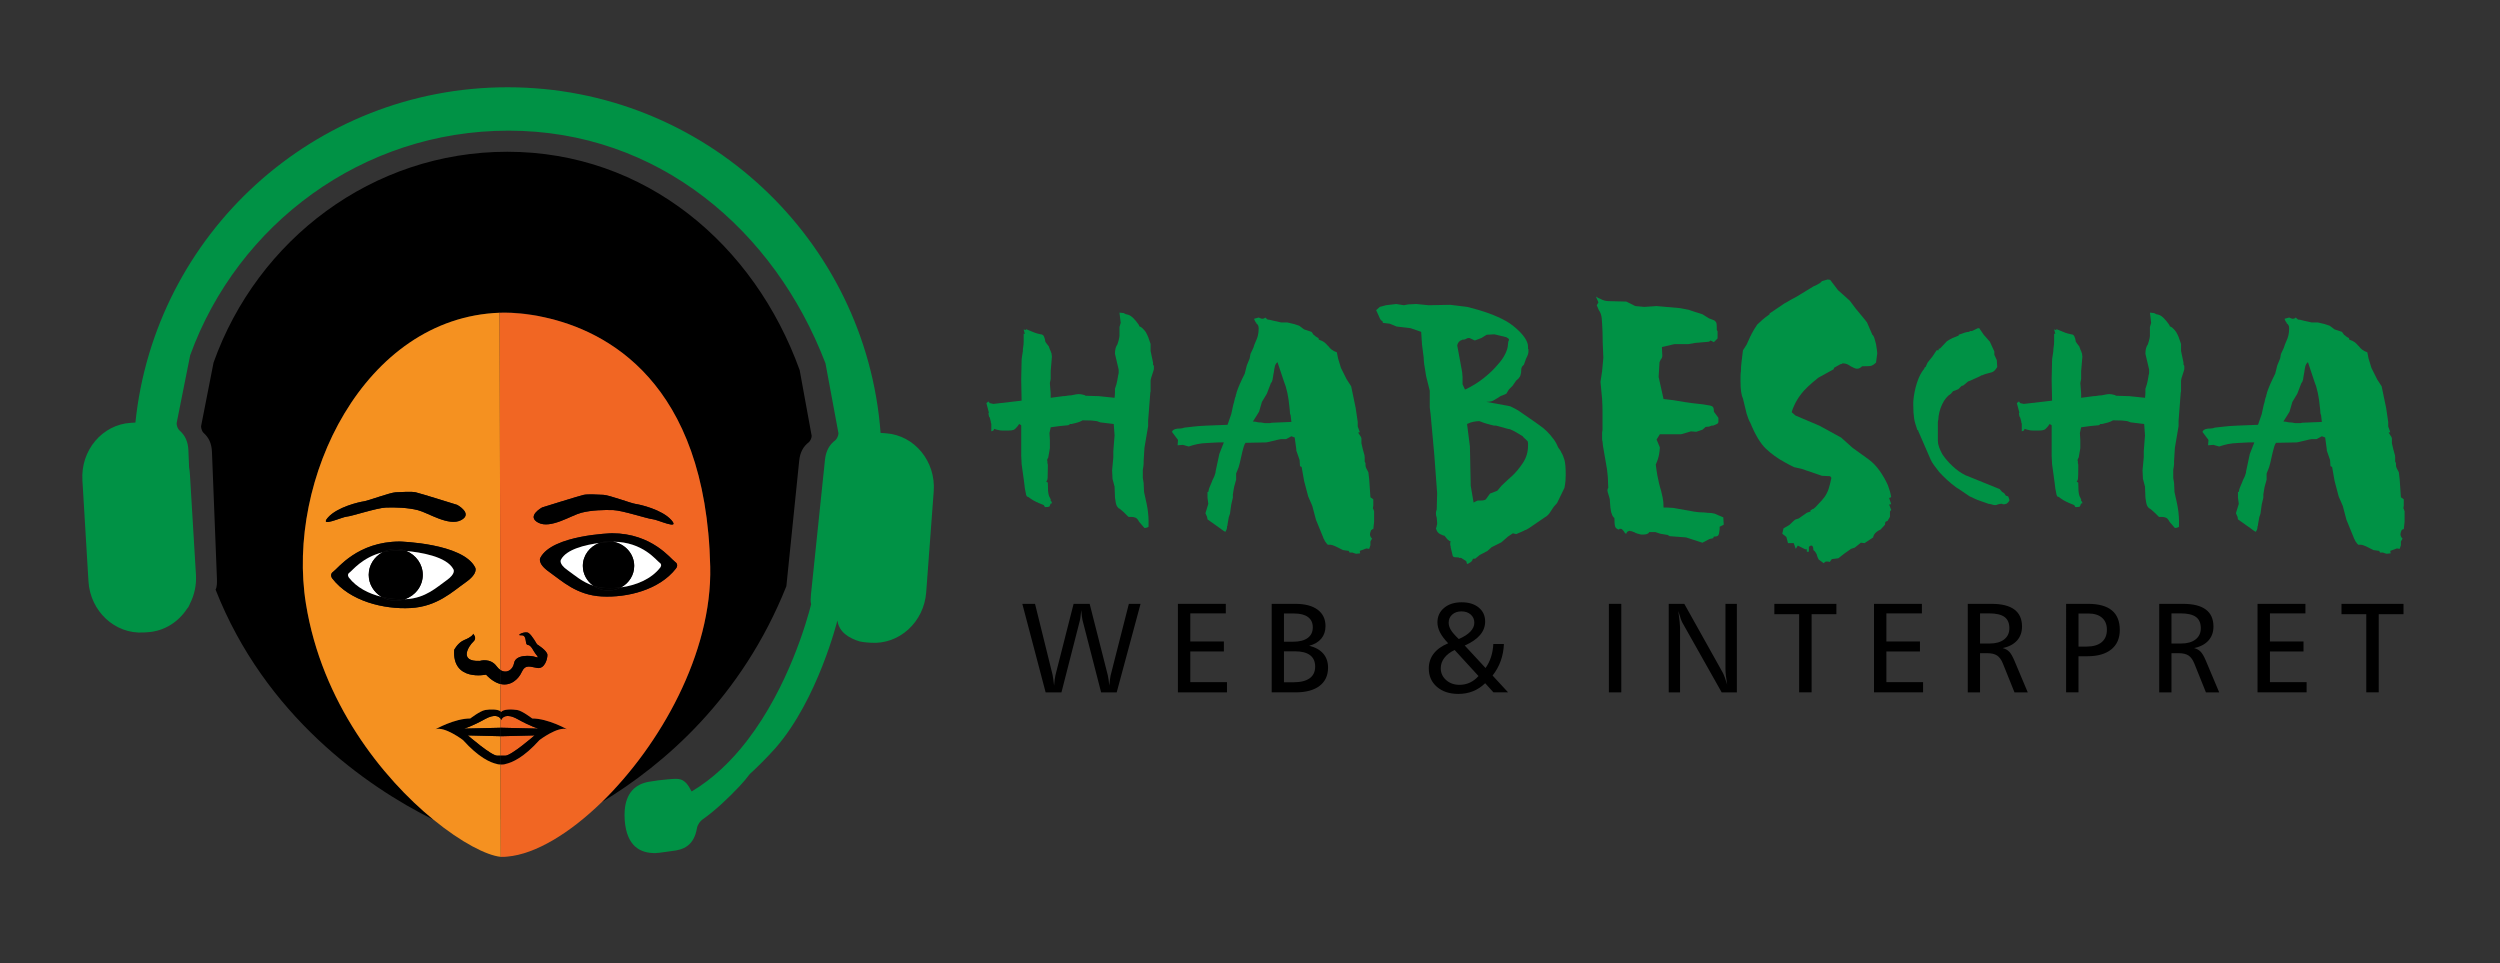 <?xml version="1.0" encoding="utf-8"?>
<!-- Generator: Adobe Illustrator 16.0.0, SVG Export Plug-In . SVG Version: 6.00 Build 0)  -->
<!DOCTYPE svg PUBLIC "-//W3C//DTD SVG 1.1//EN" "http://www.w3.org/Graphics/SVG/1.1/DTD/svg11.dtd">
<svg version="1.1" id="Layer_1" xmlns="http://www.w3.org/2000/svg" xmlns:xlink="http://www.w3.org/1999/xlink" x="0px" y="0px"
	 width="1066.447px" height="410.979px" viewBox="0 0 1066.447 410.979" enable-background="new 0 0 1066.447 410.979"
	 xml:space="preserve">
<rect x="0" y="0" width="1066.447" height="410.979" fill="#333333" stroke="none"/>
<ellipse fill="#231F20" cx="217.193" cy="233.797" rx="97.099" ry="115.902"/>
<g>
	<path fill="#009245" d="M423.747,183.659l-0.873,0.35c0,0.115,0,0.057,0-0.178c0-0.23,0-0.523,0-0.873c0-0.115,0-0.26,0-0.438
		c0-0.174,0-0.314,0-0.434c0-0.115,0-0.234,0-0.352c0-0.23,0-0.492,0-0.785c0-0.289-0.062-0.492-0.177-0.611
		c0-0.35-0.06-0.697-0.174-1.045c-0.116-0.352-0.234-0.758-0.348-1.225c-0.119-0.113-0.205-0.232-0.263-0.35
		c-0.061-0.115-0.087-0.23-0.087-0.348l-0.175-1.051l0.175-0.35l-1.049-4.016l0.874-0.699l0.524,0.699l1.571,0.35l12.05-1.396
		l-0.174-9.082l0.174-7.859c0-0.59,0.058-1.205,0.175-1.855c0.115-0.65,0.232-1.385,0.35-2.211c0-0.709,0.057-1.387,0.174-2.037
		c0.116-0.648,0.176-1.326,0.176-2.035v-3.539l0.523,0.18l-0.523-1.947l1.048,0.348l-0.177-0.523l3.845,1.57
		c0.349,0.121,0.725,0.238,1.136,0.357c0.404,0.115,0.899,0.232,1.484,0.352c0.579,0,1.017,0.293,1.309,0.883
		c0.289,0.59,0.494,1.354,0.611,2.291c0.351,0.473,0.58,0.799,0.698,0.973c0.114,0.178,0.233,0.326,0.349,0.443
		c0.115,0.115,0.175,0.203,0.175,0.264s0.058,0.086,0.175,0.086c0,0.123,0.06,0.295,0.177,0.531
		c0.113,0.234,0.229,0.531,0.349,0.885c0,0.117,0.026,0.232,0.086,0.35c0.059,0.121,0.146,0.24,0.264,0.354
		c0,0.119,0.026,0.268,0.086,0.443c0.057,0.176,0.145,0.381,0.263,0.615c0,0.238,0.027,0.475,0.087,0.711
		c0.06,0.232,0.087,0.469,0.087,0.701l-0.522,6.18v3.318l-0.35,1.744l0.35,4.545v1.746l5.239-0.699c0.581,0,1.162-0.059,1.746-0.178
		c0.58-0.113,1.163-0.172,1.746-0.172c0.582-0.115,1.162-0.232,1.746-0.35c0.581-0.115,1.104-0.176,1.571-0.176
		c0.232,0,0.551,0.031,0.963,0.088c0.405,0.059,0.783,0.148,1.135,0.262c0.114,0,0.23,0.031,0.348,0.088
		c0.114,0.061,0.234,0.146,0.351,0.26l5.763,0.178l6.637,0.699c0.115-0.934,0.174-1.717,0.174-2.359c0-0.639,0-1.135,0-1.486
		c0.464-1.279,0.785-2.414,0.962-3.404c0.175-0.986,0.317-1.834,0.436-2.531c0-0.117,0.026-0.232,0.088-0.35
		c0.058-0.113,0.087-0.232,0.087-0.352v-1.57l-1.572-6.699c0-0.941,0.087-1.734,0.262-2.383c0.175-0.645,0.437-1.201,0.786-1.674
		c0.35-1.057,0.581-1.879,0.698-2.465c0.116-0.59,0.175-0.947,0.175-1.061v-3.883l0.523-1.746l-0.523-4.365l1.747,0.174l1.048,0.525
		c0.812,0.115,1.511,0.379,2.096,0.785c0.579,0.408,1.104,0.904,1.571,1.486c0.351,0.346,0.669,0.725,0.961,1.135
		c0.289,0.408,0.612,0.844,0.96,1.311v0.348c0.232,0.121,0.464,0.234,0.698,0.354c0.233,0.119,0.407,0.236,0.523,0.354
		c0.352,0.355,0.641,0.648,0.876,0.885c0.231,0.234,0.463,0.529,0.698,0.881c0.23,0.354,0.405,0.678,0.523,0.971
		c0.113,0.295,0.287,0.678,0.523,1.152l1.048,2.998v3.004l1.046,4.947v0.873l0.352,0.523v1.395
		c-0.118,0.352-0.205,0.672-0.264,0.963c-0.06,0.291-0.146,0.555-0.261,0.783c-0.234,0.701-0.438,1.34-0.61,1.924
		c-0.176,0.584-0.263,1.045-0.263,1.398c0,1.164,0,2.094,0,2.793c0,0.697,0,1.221,0,1.572c-0.118,0.465-0.174,0.873-0.174,1.221
		l-0.874,11.352v2.27l-1.571,9.258l-0.35,5.59c0,0.234,0,0.611,0,1.133c0,0.523-0.119,1.428-0.349,2.707v3.494l0.349,2.098
		l0.176,3.84c0.929,3.959,1.482,6.753,1.659,8.382c0.175,1.629,0.26,2.74,0.26,3.316v3.143c-0.35,0.236-0.669,0.383-0.961,0.439
		c-0.289,0.063-0.553,0.088-0.784,0.088l-2.271-2.621c-0.467-0.932-0.96-1.512-1.484-1.746c-0.522-0.232-1.078-0.35-1.658-0.35
		c-0.118,0-0.233,0-0.35,0c-0.118,0-0.233,0-0.349,0c-0.117,0-0.263,0-0.438,0c-0.173,0-0.321-0.053-0.437-0.176
		c-0.584-0.578-1.106-1.104-1.57-1.572l-0.175-0.17c-0.234-0.236-0.497-0.467-0.786-0.701c-0.292-0.232-0.498-0.408-0.612-0.523
		s-0.261-0.232-0.436-0.35s-0.32-0.174-0.437-0.174c-0.466-0.465-0.787-0.932-0.961-1.396c-0.175-0.465-0.322-1.162-0.438-2.1
		c0-0.111-0.03-0.287-0.087-0.521c-0.06-0.23-0.087-0.465-0.087-0.697l-0.174-4.541l-0.875-3.318l-0.174-3.668l0.525-5.59v-2.617
		l0.523-6.637l-0.35-4.891l-5.764-0.699c-0.235-0.115-0.467-0.203-0.7-0.264c-0.232-0.055-0.465-0.143-0.697-0.26
		c-0.698-0.115-1.456-0.203-2.271-0.264c-0.815-0.057-2.095-0.084-3.841-0.084c-0.817,0.465-1.573,0.783-2.271,0.959
		c-0.698,0.174-1.282,0.32-1.747,0.436c-0.117,0-0.234,0.029-0.35,0.086c-0.117,0.063-0.232,0.09-0.349,0.09s-0.235,0-0.35,0
		c-0.118,0-0.235,0-0.348,0c-0.119,0.115-0.206,0.205-0.264,0.262c-0.061,0.059-0.205,0.146-0.437,0.262l-3.667,0.348l-3.842,0.527
		l-0.527,2.441l0.178,2.969v3.494l-0.7,4.018c-0.233,0.348-0.379,0.641-0.436,0.873c-0.06,0.234-0.03,0.467,0.087,0.697
		c0,0.119,0,0.236,0,0.352s0,0.291,0,0.523c0.115,0.117,0.174,0.32,0.174,0.609c0,0.293,0,0.674,0,1.137
		c0,2.211-0.029,3.697-0.085,4.451c-0.06,0.76-0.264,1.311-0.611,1.662l0.696,0.35c0,1.396,0.028,2.531,0.089,3.404
		c0.056,0.873,0.201,1.66,0.438,2.355c0.113,0.236,0.229,0.469,0.349,0.699c0.113,0.236,0.231,0.467,0.35,0.701v0.697
		c0.23,0.117,0.376,0.26,0.436,0.438c0.06,0.174,0.087,0.377,0.087,0.609h-0.522c0,0.121,0,0.207,0,0.264
		c0,0.061-0.061,0.09-0.175,0.09c-0.118,0.578-0.295,0.931-0.523,1.044c-0.236,0.119-0.817,0.174-1.748,0.174l-0.523-0.871
		l-1.746-0.701c-0.234-0.115-0.437-0.201-0.611-0.258c-0.175-0.061-0.322-0.146-0.438-0.266h-0.174
		c-0.469-0.232-0.961-0.492-1.485-0.787c-0.523-0.287-1.251-0.785-2.184-1.482c-0.234,0-0.409-0.057-0.523-0.176
		c-0.117-0.115-0.173-0.232-0.173-0.35c-0.119-0.111-0.176-0.23-0.176-0.348l-0.524-2.619c0-0.234-0.117-1.191-0.35-2.883
		c-0.233-1.688-0.584-4.221-1.048-7.596l-0.174-3.67v-12.922l-0.874-0.523c-0.233,0.35-0.435,0.641-0.61,0.871
		c-0.177,0.236-0.321,0.412-0.438,0.527c-0.467,0.58-0.933,0.959-1.396,1.133c-0.467,0.176-1.165,0.264-2.096,0.264
		c-0.117,0-0.263,0-0.438,0c-0.173,0-0.321,0-0.436,0c-0.349,0-0.643,0-0.875,0c-0.234,0-0.522,0-0.871,0
		c-0.468,0-0.99-0.059-1.572-0.178c-0.585-0.111-1.222-0.287-1.922-0.523L423.747,183.659z"/>
	<path fill="#009245" d="M537.79,135.807c0.232,0.113,0.465,0.172,0.699,0.172c0.232,0,0.438-0.027,0.609-0.09
		c0.176-0.053,0.379-0.199,0.611-0.436c0.467,0.354,0.814,0.643,1.051,0.877h0.174c0.115,0,0.348,0.029,0.697,0.086
		c0.35,0.059,0.934,0.203,1.748,0.438l3.145,0.699h2.619l2.965,0.699l2.1,0.695l2.094,1.574l3.145,1.047
		c0.232,0.236,0.408,0.467,0.523,0.699c0.115,0.234,0.232,0.41,0.35,0.523c0.232,0.117,0.408,0.232,0.523,0.348
		c0.113,0.117,0.232,0.238,0.35,0.352c0.115,0.117,0.293,0.234,0.523,0.348c0.232,0.117,0.467,0.236,0.699,0.352l0.178,0.695
		c1.045,0.352,1.832,0.73,2.354,1.135c0.525,0.412,1.018,0.906,1.484,1.486c0.115,0,0.232,0.117,0.354,0.348
		c0.346,0.469,0.783,0.904,1.307,1.311c0.525,0.408,1.25,0.787,2.186,1.135l0.523,2.621l1.221,4.016l2.445,4.891l1.92,2.969
		l1.922,9.258l0.873,5.936v1.92l0.873,2.445l-0.699,0.178l1.225,1.922c0,0.115,0.025,0.203,0.086,0.26
		c0.059,0.061,0.088,0.148,0.088,0.264c0,0.467,0,1.164,0,2.094c0.463,2.096,0.814,3.492,1.047,4.193
		c0.232,0.697,0.35,1.281,0.35,1.744c0,0.117,0,0.236,0,0.352v1.57c0.115,0.119,0.174,0.236,0.174,0.348
		c0.115,0.119,0.176,0.262,0.176,0.438c0,0.174,0,0.438,0,0.785c0,0.35,0.088,0.729,0.262,1.137
		c0.176,0.408,0.492,1.021,0.963,1.832l0.348,2.969l0.523,7.688l1.225,0.873v2.793l-0.178,1.048
		c0.115,0.115,0.205,0.262,0.264,0.436c0.059,0.176,0.088,0.32,0.088,0.438c0.113,0.115,0.174,0.262,0.174,0.436s0,0.322,0,0.439
		v4.014l-0.348,3.145h-0.527c0,0.117-0.029,0.203-0.084,0.264c-0.061,0.059-0.148,0.086-0.266,0.086
		c-0.115,0.234-0.232,0.523-0.348,0.875c-0.117,0.346-0.176,0.697-0.176,1.047c0,0.232,0.059,0.494,0.176,0.787
		c0.115,0.291,0.348,0.609,0.697,0.957l-0.697,1.225v1.57l-0.523,1.574l-1.225-0.176l-2.793,1.047l0.174,1.047l-1.746,0.176
		c-0.348-0.115-0.641-0.203-0.873-0.26c-0.232-0.059-0.465-0.146-0.697-0.266c-0.117,0-0.293,0-0.525,0c-0.234,0-0.465,0-0.697,0
		l-0.348-0.697l-2.447-0.348l-3.145-1.576c-1.047-0.463-1.744-0.693-2.096-0.693c-0.348,0-0.584,0-0.697,0h-0.172
		c-0.121,0-0.238,0-0.354,0c-0.117-0.117-0.26-0.266-0.436-0.439c-0.172-0.174-0.32-0.375-0.436-0.611
		c-0.117-0.115-0.234-0.262-0.35-0.438c-0.115-0.172-0.172-0.314-0.172-0.434c-0.119-0.234-0.238-0.438-0.354-0.613
		c-0.117-0.174-0.174-0.32-0.174-0.436l-3.143-7.686l-1.574-5.937l-1.744-4.018l-1.748-6.637l-1.045-5.938l-0.701-0.35l-0.174-2.619
		l-1.396-4.016v-0.523l-0.699-5.066l-1.398-0.523l-2.27,1.223c-0.467,0-0.873,0-1.225,0c-0.346,0-0.695,0-1.045,0
		c-0.119,0-0.236,0.031-0.35,0.088c-0.117,0.061-0.293,0.088-0.523,0.088l-5.24,1.223l-8.906,0.174
		c-0.234,0.236-0.496,0.787-0.787,1.66s-0.846,3.172-1.66,6.896l-0.521,1.922l-1.049,2.619v2.621l-0.873,3.141l-0.523,3.146v1.395
		l-0.699,2.969l-0.524,3.843l-0.525,1.57l-0.523,2.971c0,0.117,0,0.236,0,0.352v0.172l-0.174,0.178c0,0.234-0.029,0.551-0.087,0.957
		c-0.058,0.412-0.263,0.904-0.611,1.484c-0.116,0-0.203,0-0.261,0c-0.063,0-0.148-0.057-0.263-0.174
		c-0.233-0.115-0.469-0.262-0.699-0.436c-0.235-0.174-0.585-0.438-1.049-0.787l-5.411-3.844l-0.175-1.047l-0.699-1.57l1.223-4.017
		l-0.349-2.621v-2.443h0.349c0.115-0.813,0.317-1.539,0.609-2.182c0.288-0.639,0.553-1.252,0.787-1.834
		c0.23-0.701,0.495-1.313,0.785-1.836c0.29-0.525,0.493-1.016,0.611-1.484c0.114-0.23,0.204-0.494,0.263-0.785
		c0.057-0.289,0.087-0.551,0.087-0.787l1.572-7.332l1.922-4.891c-0.352,0-0.73,0-1.137,0c-0.411,0-0.785,0-1.135,0
		c-1.981,0.115-3.666,0.203-5.063,0.262c-1.4,0.059-2.683,0.205-3.843,0.438c-0.584,0.115-1.195,0.262-1.835,0.436
		c-0.642,0.176-1.31,0.377-2.008,0.611l-2.445-0.699l-2.271,0.176l0.174-2.273l-2.619-3.492c0.118-0.115,0.204-0.199,0.263-0.26
		c0.059-0.057,0.086-0.145,0.086-0.262c0.237-0.23,0.585-0.438,1.049-0.613c0.466-0.172,1.222-0.26,2.271-0.26
		c0.23,0,0.493-0.027,0.785-0.088c0.29-0.057,0.551-0.145,0.785-0.264c1.162-0.115,2.414-0.26,3.756-0.436
		c1.337-0.176,3.286-0.32,5.852-0.438l8.904-0.348l1.573-4.543l0.875-4.016c0.23-0.699,0.404-1.369,0.521-2.008
		c0.115-0.639,0.291-1.193,0.523-1.658c0-0.35,0.059-0.639,0.176-0.875c0.117-0.23,0.174-0.465,0.174-0.697
		c0.35-1.051,0.785-2.184,1.311-3.408c0.523-1.223,1.25-2.764,2.186-4.627l0.869-3.492l1.223-2.969l0.354-1.922l1.219-2.617
		c0.115-0.465,0.262-0.902,0.439-1.311c0.174-0.408,0.375-0.902,0.611-1.486c0.348-0.699,0.637-1.482,0.873-2.357
		c0.23-0.871,0.348-1.949,0.348-3.229c0-0.467-0.088-0.875-0.264-1.223c-0.172-0.352-0.434-0.639-0.785-0.875
		c0-0.115,0-0.203,0-0.262c0-0.057-0.059-0.086-0.172-0.086c-0.119-0.234-0.264-0.498-0.438-0.789
		c-0.174-0.289-0.264-0.549-0.264-0.785l1.922-0.525C537.266,135.573,537.555,135.69,537.79,135.807z M543.813,156.325
		c-0.172,0.758-0.318,1.604-0.434,2.533c0,0.119-0.029,0.264-0.09,0.436c-0.059,0.176-0.088,0.326-0.088,0.439
		c-0.113,0.813-0.23,1.545-0.348,2.182c-0.117,0.643-0.35,1.135-0.699,1.482l-1.746,4.545l-2.096,3.49l-1.221,4.193l-2.621,4.189
		c0.35,0,0.699,0.031,1.049,0.086c0.348,0.061,0.756,0.148,1.223,0.264c0.465,0,0.93,0.031,1.398,0.088
		c0.461,0.061,0.928,0.146,1.395,0.26c0.232,0,0.438,0,0.613,0c0.172,0,0.375,0,0.611,0c0.113,0,0.262,0,0.436,0
		c0.172,0,0.318,0,0.436,0s0.264-0.027,0.438-0.086c0.176-0.057,0.32-0.088,0.436-0.088l8.383-0.35l-0.35-2.969
		c-0.115-0.115-0.205-0.35-0.26-0.699c-0.063-0.35-0.09-0.813-0.09-1.395c-0.113-1.162-0.289-2.648-0.521-4.453
		c-0.234-1.805-0.645-3.693-1.223-5.678c-0.117-0.348-0.234-0.668-0.35-0.959c-0.117-0.289-0.236-0.611-0.35-0.963l-2.797-8.381
		C544.368,154.958,543.989,155.569,543.813,156.325z"/>
	<path fill="#009245" d="M650.084,155.542c-0.117,0.115-0.234,0.234-0.35,0.348c-0.115,0.119-0.234,0.236-0.35,0.35
		c-0.234,0.35-0.379,0.729-0.436,1.133c-0.061,0.412-0.088,0.963-0.088,1.662c-0.117,0.586-0.236,1.021-0.348,1.311
		c-0.117,0.291-0.293,0.555-0.525,0.785c-0.115,0.234-0.291,0.436-0.525,0.609c-0.232,0.176-0.467,0.379-0.697,0.613l-1.574,2.27
		l-1.568,1.572l-1.051,1.748l-1.57,0.697c-0.465,0.115-0.871,0.291-1.221,0.525c-0.35,0.23-0.699,0.465-1.049,0.697
		c-0.117,0.115-0.234,0.174-0.35,0.174c-0.467,0.352-1.021,0.672-1.658,0.963c-0.641,0.287-1.545,0.434-2.707,0.434l7.684,1.398
		c0.582,0.115,1.076,0.203,1.484,0.262c0.408,0.061,0.787,0.148,1.135,0.262c0.467,0.234,0.932,0.467,1.398,0.699
		c0.465,0.234,1.104,0.582,1.922,1.047l7.334,5.064c0.35,0.234,0.67,0.467,0.959,0.699c0.291,0.234,0.611,0.467,0.961,0.697
		c1.049,0.701,2.037,1.514,2.969,2.447c0.932,0.932,1.746,1.861,2.445,2.795c0.582,0.697,1.076,1.426,1.486,2.182
		c0.406,0.758,0.725,1.428,0.961,2.008c0.229,0.348,0.463,0.672,0.699,0.961c0.229,0.293,0.404,0.609,0.523,0.959
		c0.582,0.934,1.047,2.037,1.396,3.318c0.348,1.283,0.523,3.262,0.523,5.938c0,0.119,0,0.238,0,0.35c0,0.117,0,0.236,0,0.348
		c0,0.701-0.029,1.432-0.088,2.184c-0.061,0.76-0.205,1.777-0.436,3.059l-3.145,6.459l-1.396,1.574
		c-0.586,0.814-1.049,1.514-1.398,2.096s-0.697,1.049-1.047,1.396c-0.236,0.232-0.467,0.438-0.699,0.613
		c-0.234,0.174-0.467,0.318-0.699,0.434l-6.637,4.543c-0.348,0.232-0.639,0.408-0.873,0.523c-0.234,0.117-0.467,0.232-0.695,0.35
		h-0.178c-0.35,0.234-0.814,0.465-1.396,0.697c-0.586,0.236-1.396,0.584-2.445,1.049l-1.396-0.348l-2.096,1.395l-2.795,2.445
		l-4.191,2.096l-1.746,1.572l-3.316,1.746l-1.922,1.572h-0.873c-0.119,0.113-0.205,0.232-0.264,0.35
		c-0.061,0.113-0.086,0.232-0.086,0.348c-0.234,0.354-0.467,0.611-0.701,0.787c-0.232,0.176-0.582,0.379-1.045,0.611
		c-0.119,0-0.205,0.025-0.264,0.086c-0.059,0.059-0.146,0.09-0.26,0.09l-0.35-1.221l-1.922-1.225
		c-0.117-0.119-0.293-0.176-0.523-0.176c-0.236,0-0.467,0-0.701,0v-0.176h-0.174c-0.465,0-0.961-0.027-1.484-0.086
		c-0.523-0.061-0.846-0.26-0.961-0.609l-0.871-3.67c0-0.115,0-0.201,0-0.262c0-0.059,0-0.146,0-0.262
		c-0.117-0.115-0.176-0.262-0.176-0.439c0-0.17,0-0.316,0-0.434s0-0.262,0-0.438c0-0.174,0.059-0.377,0.176-0.609
		c-0.117,0-0.176-0.057-0.176-0.176c-0.234,0-0.377-0.027-0.438-0.086c-0.061-0.061-0.146-0.143-0.26-0.262
		c-0.236-0.117-0.467-0.322-0.699-0.613c-0.236-0.289-0.586-0.725-1.049-1.309c-0.117,0-0.234-0.029-0.348-0.09
		c-0.119-0.057-0.236-0.086-0.35-0.086c-0.934-0.348-1.604-0.727-2.01-1.135c-0.408-0.404-0.729-1.018-0.961-1.834
		c0.117-0.23,0.203-0.436,0.262-0.611c0.059-0.174,0.088-0.375,0.088-0.611c0.115-0.23,0.176-0.436,0.176-0.613
		c0-0.17,0-0.375,0-0.609c0-0.35-0.029-0.697-0.088-1.051c-0.059-0.348-0.088-0.695-0.088-1.045
		c-0.117-0.35-0.203-0.668-0.262-0.961c-0.061-0.287-0.088-0.609-0.088-0.959c0-0.234,0.027-0.494,0.088-0.787
		c0.059-0.291,0.145-0.553,0.262-0.785l0.176-6.988l-1.223-16.414l-1.572-17.291l-0.35-2.793v-7.16l-1.572-6.289l-0.521-3.316
		c-0.236-1.279-0.381-2.328-0.439-3.145c-0.059-0.813-0.086-1.338-0.086-1.57l-0.699-5.414l-0.35-5.414l-4.541-1.57l-5.938-0.699
		l-2.969-1.223l-2.969-0.352c0.119-0.229,0.119-0.406,0-0.525c-0.115-0.113-0.23-0.229-0.352-0.346c-0.111,0-0.229-0.09-0.346-0.264
		c-0.115-0.174-0.234-0.318-0.35-0.436l-1.746-3.846l1.57-1.393l2.621-0.701l4.365-0.523l3.318,0.523l1.746-0.348l3.492-0.176
		l5.24,0.523l9.256-0.176l7.162,0.877c3.373,0.813,6.43,1.719,9.168,2.705c2.734,0.992,5.266,2.127,7.594,3.408
		c1.164,0.695,2.215,1.426,3.146,2.182c0.93,0.76,1.744,1.482,2.445,2.182c1.162,1.166,2.066,2.299,2.705,3.408
		c0.639,1.107,0.961,2.125,0.961,3.053c0,0.236,0,0.469,0,0.699c0,0.236,0.055,0.412,0.176,0.523c0,0.236,0,0.412,0,0.523
		c0,0.117,0,0.236,0,0.352c0,0.348-0.059,0.729-0.176,1.135c-0.115,0.408-0.408,1.078-0.871,2.01L650.084,155.542z M637.51,142.616
		l-3.318,0.176l-2.27,1.398l-2.793,1.047l-2.273-1.047c-0.115,0-0.232,0-0.348,0c-0.119,0-0.293,0.027-0.525,0.086
		s-0.408,0.148-0.521,0.262c-0.236,0.117-0.438,0.205-0.611,0.264c-0.176,0.059-0.381,0.084-0.611,0.084c-0.119,0-0.234,0-0.35,0
		c-0.117,0-0.234,0.063-0.35,0.176c-0.467,0.119-0.875,0.379-1.225,0.787c-0.348,0.41-0.582,0.902-0.697,1.482l2.096,11.352
		l0.176,2.098v3.145l1.047,2.27c2.795-1.279,5.414-2.881,7.859-4.803c2.443-1.922,4.48-3.869,6.113-5.85
		c1.396-1.514,2.471-3.057,3.23-4.631c0.754-1.57,1.135-2.938,1.135-4.104c0-0.229,0.027-0.463,0.088-0.699
		c0.055-0.229,0.086-0.406,0.086-0.523c0.115-0.23,0.203-0.404,0.262-0.523c0.059-0.113,0.027-0.232-0.086-0.348
		c0-0.115-0.088-0.234-0.262-0.352c-0.176-0.115-0.438-0.287-0.789-0.523L637.51,142.616z M627.034,190.469l0.346,16.766l1.225,7.16
		c0.348-0.232,0.668-0.408,0.961-0.523c0.289-0.115,0.551-0.232,0.785-0.35c0.232,0,0.465,0,0.699,0c0.23,0,0.465,0,0.699,0
		c0.348,0,0.695-0.029,1.047-0.09c0.35-0.057,0.699-0.199,1.049-0.434l1.746-2.445l3.143-1.225l1.746-2.094l3.145-2.969
		c0.23-0.115,0.438-0.291,0.611-0.523s0.379-0.408,0.611-0.525c1.746-1.631,3.346-3.553,4.803-5.764
		c1.455-2.209,2.182-4.654,2.182-7.334c0-0.23,0-0.525,0-0.873c0-0.35-0.059-0.699-0.174-1.047c-0.586-0.582-1.049-1.02-1.398-1.311
		c-0.348-0.291-0.582-0.551-0.697-0.787c-1.283-0.814-2.506-1.541-3.668-2.182c-1.166-0.639-2.039-0.963-2.619-0.963l-5.064-1.396
		h-0.875c-0.582-0.113-1.162-0.262-1.744-0.436c-0.584-0.176-1.109-0.32-1.572-0.438c-0.816-0.23-1.484-0.463-2.008-0.699
		c-0.523-0.23-0.846-0.348-0.961-0.348c-0.699,0-1.514,0.088-2.445,0.26c-0.932,0.176-1.863,0.498-2.793,0.963L627.034,190.469z"/>
	<path fill="#009245" d="M681.432,126.899c0.289,0.232,0.668,0.408,1.135,0.523c0.582,0.348,1.193,0.611,1.834,0.785
		c0.639,0.174,1.311,0.262,2.008,0.262h0.174l7.16,0.176l3.846,1.92l3.84,0.352l5.238-0.352l9.957,0.873l3.666,0.701l2.621,0.869
		l3.318,1.051l2.793,1.748c0.582,0.232,1.049,0.408,1.398,0.523c0.348,0.117,0.639,0.232,0.873,0.346
		c0.465,0.354,0.754,0.699,0.875,1.049c0.111,0.352,0.172,0.936,0.172,1.746c0,0.469,0,0.816,0,1.051
		c0,0.232,0.057,0.406,0.178,0.523c0.111,0.119,0.172,0.232,0.172,0.348v2.969l-1.572,1.574l-1.396-0.699l-0.699,0.523l-5.938,0.523
		l-2.969,0.523h-5.938l-5.24,1.223l0.174,3.668c0,0.35-0.059,0.641-0.174,0.875c-0.117,0.234-0.236,0.467-0.35,0.697
		c-0.117,0-0.174,0.061-0.174,0.174c-0.117,0.236-0.234,0.465-0.35,0.699c-0.117,0.234-0.174,0.467-0.174,0.699l-0.352,5.938
		l2.096,9.43c0.814,0.117,1.574,0.205,2.275,0.264c0.695,0.059,1.395,0.146,2.094,0.262c1.395,0.234,2.967,0.496,4.715,0.785
		c1.746,0.291,4.303,0.611,7.684,0.959l3.143,0.525c0.582,0.117,0.988,0.35,1.223,0.699c0.232,0.35,0.35,0.99,0.35,1.922
		l1.922,2.617v1.746c0,0.119-0.033,0.236-0.09,0.35c-0.059,0.119-0.146,0.234-0.26,0.35c-0.234,0.117-0.521,0.262-0.873,0.438
		c-0.35,0.174-0.699,0.322-1.049,0.436c-0.117,0-0.234,0-0.348,0c-0.117,0-0.236,0-0.35,0c-0.117,0-0.174,0.063-0.174,0.174
		c-0.117,0-0.236,0-0.352,0c-0.115,0.117-0.32,0.207-0.609,0.264c-0.293,0.061-0.73,0.088-1.311,0.088l-1.396,1.221l-2.621,0.873
		l-2.27-0.172l-4.189,1.221h-9.084l-1.398,2.271l1.398,3.316c0,0.699-0.117,1.719-0.348,3.057c-0.234,1.342-0.701,2.766-1.398,4.279
		c0.23,1.865,0.463,3.434,0.697,4.713c0.232,1.285,0.467,2.389,0.701,3.318c0.113,0.586,0.26,1.137,0.434,1.662
		c0.176,0.523,0.32,1.02,0.438,1.482c0.232,0.936,0.465,1.953,0.697,3.057c0.234,1.107,0.35,2.479,0.35,4.105
		c0.117,0,0.232,0,0.352,0c0.113,0,0.232,0,0.35,0c0.23,0,0.406,0,0.523,0c0.465,0,0.961,0.031,1.484,0.086
		c0.523,0.063,1.016,0.09,1.484,0.09c0.813,0.117,1.629,0.26,2.445,0.436c0.813,0.174,1.629,0.322,2.445,0.436
		c1.279,0.236,2.59,0.467,3.93,0.699c1.334,0.234,2.707,0.352,4.104,0.352c0.35,0,0.668,0.029,0.961,0.086
		c0.291,0.057,0.551,0.084,0.785,0.084c0.582,0,1.105,0.031,1.572,0.09c0.463,0.059,0.93,0.148,1.396,0.262
		c0.463,0.234,0.988,0.467,1.572,0.699c0.58,0.232,1.281,0.521,2.096,0.871l0.176,3.145l-1.748,0.871c0,0.236,0,0.439,0,0.613
		s0,0.322,0,0.438c-0.117,1.283-0.293,2.125-0.523,2.529c-0.236,0.414-0.871,0.613-1.922,0.613l-0.35,0.699l-1.57,0.35l-2.969,1.572
		l-6.986-2.271l-6.988-0.523l-0.871-0.521l-3.143-0.525l-2.098-0.697h-2.619c-0.117,0.346-0.41,0.611-0.873,0.783
		c-0.467,0.176-0.988,0.264-1.572,0.264c-0.117,0-0.293,0-0.521,0c-0.236,0-0.41,0-0.527,0c-0.582-0.117-1.133-0.264-1.658-0.436
		c-0.523-0.178-0.961-0.379-1.311-0.611c-0.115,0-0.26-0.027-0.436-0.088c-0.174-0.057-0.32-0.146-0.438-0.264
		c-0.115,0-0.203,0-0.262,0c-0.061,0-0.146,0-0.262,0c-0.117-0.115-0.234-0.176-0.348-0.176c-0.117,0-0.234,0-0.352,0
		c-0.232,0.117-0.467,0.236-0.697,0.35c-0.234,0.117-0.41,0.41-0.525,0.875c-0.234,0-0.436-0.115-0.611-0.352
		c-0.172-0.232-0.318-0.463-0.436-0.697c-0.232-0.232-0.436-0.465-0.611-0.699c-0.174-0.23-0.436-0.348-0.785-0.348
		c-0.234,0-0.379,0-0.438,0s-0.088,0.059-0.088,0.174c-0.115,0-0.174,0.061-0.174,0.174c-0.814-0.23-1.34-0.641-1.572-1.225
		c-0.232-0.58-0.35-1.801-0.35-3.666c0-0.111-0.029-0.174-0.086-0.174c-0.059,0-0.148-0.055-0.262-0.176
		c-0.467-0.58-0.816-1.336-1.049-2.268c-0.232-0.934-0.408-2.504-0.523-4.716c0-0.463-0.059-0.9-0.176-1.311
		c-0.117-0.404-0.232-0.787-0.348-1.133c-0.119-0.35-0.234-0.729-0.35-1.137c-0.117-0.406-0.174-0.727-0.174-0.963
		c0-0.229,0.027-0.436,0.086-0.607c0.059-0.176,0.146-0.322,0.262-0.438l-0.174-4.541l-0.35-3.318l-1.746-10.129
		c0-0.35-0.029-0.639-0.088-0.873c-0.061-0.232-0.088-0.523-0.088-0.875c-0.117-0.346-0.174-0.727-0.174-1.135
		c0-0.404,0-0.898,0-1.482c0-0.352,0-0.701,0-1.051s0.057-0.752,0.174-1.223c0-0.348,0-0.783,0-1.307s0-1.135,0-1.836
		c0-1.279,0-2.764,0-4.455c0-1.684-0.057-3.578-0.174-5.674l-0.697-7.336l0.697-4.539l0.523-5.762
		c-0.117-2.445-0.203-4.543-0.262-6.289c-0.061-1.746-0.088-3.318-0.088-4.715c-0.117-2.793-0.234-4.742-0.348-5.85
		c-0.117-1.105-0.41-2.066-0.873-2.883c-0.119-0.232-0.236-0.408-0.35-0.527l-0.873-2.094l0.697-1.221l-1.047-2.447
		C680.934,126.547,681.141,126.667,681.432,126.899z"/>
	<path fill="#009245" d="M780.717,119.387l3.318,4.369l5.063,4.537l2.621,3.494l3.49,4.191l1.223,1.574l2.271,5.238
		c0.352,0.232,0.639,0.729,0.877,1.484c0.227,0.76,0.459,1.604,0.695,2.531c0.115,0.816,0.232,1.574,0.35,2.27
		c0.115,0.697,0.176,1.223,0.176,1.576l-0.525,4.016c-0.236,0.234-0.436,0.406-0.611,0.521c-0.174,0.117-0.322,0.236-0.434,0.352
		c-0.469,0.348-0.994,0.553-1.574,0.611c-0.586,0.059-1.689,0.086-3.32,0.086c-0.35,0.35-0.697,0.609-1.049,0.785
		c-0.348,0.176-0.693,0.264-1.045,0.264c-0.467,0-0.932-0.115-1.396-0.352c-0.469-0.23-0.934-0.461-1.398-0.697
		c-0.465-0.35-0.959-0.639-1.484-0.875c-0.525-0.232-1.078-0.348-1.66-0.348c-0.115,0-0.232,0-0.348,0
		c-0.117,0-0.176,0.059-0.176,0.174c-0.117,0-0.234,0.031-0.348,0.088c-0.117,0.061-0.238,0.086-0.35,0.086l-2.793,1.572v0.523
		l-6.637,3.67c-3.379,2.684-5.764,4.932-7.162,6.742c-1.398,1.809-2.445,3.531-3.143,5.162c-0.236,0.469-0.438,0.936-0.611,1.404
		c-0.176,0.467-0.322,0.932-0.438,1.398l1.572,1.4l10.305,4.377l9.256,5.078l4.891,4.375l6.809,4.904
		c1.748,1.285,3.32,2.92,4.717,4.906c1.396,1.98,2.561,4.023,3.494,6.125c0.35,0.932,0.639,1.809,0.873,2.625
		c0.232,0.82,0.406,1.637,0.525,2.453l-0.875,0.35l0.875,2.627l-0.875,0.176l0.875,2.275l-0.525,0.701v2.273l-1.047,1.752
		c-0.469,0.121-0.76,0.266-0.875,0.436c-0.117,0.176-0.172,0.557-0.172,1.139l-1.924,2.105c-0.584,0.232-1.135,0.553-1.656,0.961
		c-0.527,0.408-0.906,0.846-1.141,1.314c-0.115,0.232-0.203,0.439-0.26,0.615c-0.059,0.17-0.086,0.32-0.086,0.434l-3.67,2.445
		l-1.572-0.174l-2.617,2.098l-1.574,0.523l-2.969,2.094l-2.443,1.922l-2.793,0.348l-0.873,1.225
		c-0.352-0.117-0.643-0.178-0.877-0.178c-0.232,0-0.465,0-0.697,0c-0.117,0-0.262,0.061-0.436,0.178
		c-0.176,0.111-0.379,0.287-0.611,0.521l-2.096-1.57c-0.117-0.236-0.236-0.465-0.35-0.699c-0.117-0.232-0.236-0.521-0.35-0.871
		c0-0.117-0.031-0.238-0.086-0.352c-0.061-0.117-0.088-0.232-0.088-0.35c-0.119-0.232-0.295-0.521-0.525-0.871
		c-0.234-0.35-0.523-0.641-0.873-0.873c0-0.115,0-0.234,0-0.352c0-0.582-0.146-1.047-0.438-1.396s-0.783-0.232-1.484,0.35v2.096
		h-0.873v-1.049h-0.697l-3.145-1.57l-0.873,1.398l-0.873-2.447h-2.445l-0.695-2.619l-1.75-1.404l0.525-2.271l2.443-1.406
		c0.582-0.58,1.076-1.047,1.486-1.398c0.404-0.35,0.725-0.643,0.959-0.877c0.234-0.115,0.465-0.201,0.699-0.262
		c0.23-0.057,0.523-0.146,0.871-0.266l3.494-2.449l1.574-0.529v-0.523c0.23-0.115,0.406-0.201,0.523-0.264
		c0.115-0.057,0.232-0.145,0.348-0.262c0.23,0,0.406-0.059,0.523-0.174c0.115-0.113,0.234-0.232,0.35-0.35
		c0.23-0.119,0.438-0.291,0.611-0.527c0.176-0.23,0.438-0.523,0.787-0.876c0.582-0.582,1.105-1.135,1.57-1.662
		c0.465-0.523,0.875-1.021,1.221-1.488c0.818-1.168,1.43-2.391,1.838-3.678c0.406-1.281,0.783-2.803,1.135-4.555l-0.523-0.703
		l-3.494-0.176l-8.732-2.977l-3.143-0.699c-0.699-0.348-1.398-0.701-2.098-1.051c-0.695-0.352-1.34-0.701-1.92-1.051
		c-3.029-1.633-5.707-3.561-8.033-5.779c-2.328-2.217-4.541-5.898-6.639-11.037c-0.348-0.584-0.641-1.195-0.871-1.84
		c-0.236-0.641-0.467-1.313-0.699-2.012l-1.572-6.482c-0.35-0.701-0.611-1.658-0.785-2.881c-0.176-1.225-0.262-2.707-0.262-4.453
		c0-0.813,0-1.572,0-2.273c0-0.695,0.057-1.395,0.176-2.094c0-1.279,0.086-2.59,0.26-3.932c0.176-1.334,0.377-2.996,0.611-4.973
		l1.572-2.447l1.57-3.492c0.117-0.113,0.203-0.264,0.264-0.438c0.057-0.174,0.146-0.375,0.262-0.611
		c0.35-0.697,0.725-1.367,1.135-2.008c0.406-0.639,0.844-1.311,1.309-2.01c0.582-0.58,1.311-1.25,2.186-2.008
		c0.873-0.756,1.891-1.543,3.057-2.357v-0.35c1.512-1.047,2.762-1.893,3.754-2.535c0.988-0.637,1.891-1.248,2.707-1.832
		c0.115,0,0.23-0.055,0.35-0.174c0.113-0.115,0.23-0.174,0.352-0.174c0.58-0.35,1.219-0.727,1.918-1.137
		c0.699-0.404,1.512-0.844,2.445-1.311l7.16-4.367c0.582-0.229,1.018-0.436,1.311-0.611c0.289-0.172,0.549-0.316,0.787-0.434
		l0.348-0.178c0.232-0.111,0.438-0.26,0.611-0.436c0.174-0.172,0.377-0.375,0.611-0.611l2.443-0.697L780.717,119.387z"/>
	<path fill="#009245" d="M846.209,142.792l2.617,2.969l1.92,4.191v1.398l1.047,2.27l0.178,2.969
		c-0.232,0.348-0.438,0.641-0.611,0.871c-0.176,0.236-0.322,0.41-0.438,0.523c-0.236,0.238-0.496,0.439-0.789,0.611
		c-0.285,0.176-0.725,0.324-1.307,0.439c-0.469,0.115-0.902,0.232-1.307,0.348c-0.412,0.119-0.787,0.238-1.139,0.352
		c-0.232,0.115-0.408,0.203-0.523,0.26c-0.117,0.063-0.293,0.088-0.525,0.088c-0.584,0.348-1.281,0.699-2.094,1.049
		c-0.814,0.35-1.863,0.816-3.143,1.398l-0.523,0.174l-2.098,1.746l-0.695,0.174l-1.4,1.396l-2.268,0.875l-0.875,1.049
		c-1.514,0.932-2.766,2.445-3.758,4.537c-0.99,2.098-1.543,4.313-1.658,6.639c-0.117,0.348-0.176,0.672-0.176,0.959
		c0,0.293,0,0.611,0,0.963v6.986c0,0.813,0.176,1.717,0.527,2.705c0.348,0.99,0.811,2.008,1.396,3.055
		c1.16,1.746,2.619,3.436,4.365,5.064c1.748,1.635,3.551,2.914,5.414,3.842l14.668,5.939l1.053,1.223l0.871,0.521l0.699,1.049
		l1.047,0.35l0.523,1.57c-0.115,0.352-0.318,0.672-0.611,0.963c-0.291,0.291-0.555,0.496-0.783,0.611
		c-0.119,0-0.236,0.031-0.35,0.088c-0.119,0.061-0.234,0.09-0.35,0.09c-0.236,0-0.438,0-0.611,0c-0.176,0-0.324-0.059-0.436-0.178
		c-0.119,0-0.207,0-0.264,0c-0.061,0-0.148,0-0.264,0c-0.232,0-0.436,0.031-0.611,0.088c-0.172,0.061-0.322,0.09-0.436,0.09
		c-0.117,0-0.291,0.057-0.523,0.17c-0.232,0.119-0.438,0.178-0.611,0.178c-0.176,0-0.379,0-0.613,0
		c-0.117,0-0.287-0.027-0.523-0.088c-0.234-0.059-0.521-0.148-0.871-0.26c-0.117,0-0.262-0.029-0.438-0.09
		c-0.174-0.057-0.377-0.088-0.611-0.088c-1.631-0.58-2.881-1.018-3.754-1.311c-0.875-0.291-1.66-0.609-2.361-0.961
		c-0.113,0-0.232-0.055-0.348-0.176c-0.234-0.113-0.465-0.23-0.699-0.346c-0.232-0.115-0.521-0.232-0.871-0.352l-4.367-2.969
		c-0.234-0.113-0.467-0.26-0.699-0.436c-0.232-0.174-0.465-0.32-0.699-0.436c-1.279-0.932-2.559-1.979-3.84-3.145
		c-1.283-1.162-2.445-2.326-3.492-3.492c-0.818-1.049-1.547-2.01-2.186-2.885c-0.641-0.873-1.135-1.717-1.482-2.529l-4.02-9.258
		l-1.219-2.795v-0.35h-0.352c-0.348-1.047-0.641-1.945-0.871-2.707c-0.236-0.756-0.41-1.539-0.525-2.355
		c-0.117-0.814-0.205-1.627-0.26-2.447c-0.063-0.813-0.088-1.801-0.088-2.967c0-0.23,0-0.496,0-0.783c0-0.291,0-0.611,0-0.965
		c0.23-2.793,0.754-5.441,1.568-7.943c0.814-2.504,1.805-4.455,2.971-5.854c0-0.113,0.057-0.172,0.176-0.172v-0.176
		c0-0.115,0.055-0.232,0.174-0.348c0.115-0.115,0.229-0.176,0.35-0.176l0.873-1.92l2.096-2.621l1.744-2.617h0.877v-0.701h0.521
		c0.699-0.699,1.281-1.311,1.748-1.836c0.461-0.523,0.873-0.957,1.223-1.309c0.348-0.23,0.725-0.463,1.135-0.699
		c0.406-0.23,0.844-0.461,1.309-0.695c0.348-0.115,0.727-0.264,1.135-0.439c0.406-0.172,0.902-0.373,1.488-0.611v-0.348
		c0.928-0.35,1.771-0.639,2.529-0.875c0.756-0.23,1.367-0.348,1.834-0.348c0.113-0.115,0.201-0.176,0.262-0.176
		c0.059,0,0.146-0.057,0.264-0.172c0.109,0,0.348,0,0.695,0l2.621-1.223h0.525L846.209,142.792z"/>
	<path fill="#009245" d="M863.319,183.659l-0.869,0.35c0,0.115,0,0.057,0-0.178c0-0.23,0-0.523,0-0.873c0-0.115,0-0.26,0-0.438
		c0-0.174,0-0.314,0-0.434c0-0.115,0-0.234,0-0.352c0-0.23,0-0.492,0-0.785c0-0.289-0.063-0.492-0.178-0.611
		c0-0.35-0.063-0.697-0.172-1.045c-0.121-0.352-0.236-0.758-0.35-1.225c-0.117-0.113-0.207-0.232-0.264-0.35
		c-0.061-0.115-0.088-0.23-0.088-0.348l-0.174-1.051l0.174-0.35l-1.047-4.016l0.873-0.699l0.525,0.699l1.568,0.35l12.051-1.396
		l-0.174-9.082l0.174-7.859c0-0.59,0.059-1.205,0.178-1.855c0.115-0.65,0.23-1.385,0.348-2.211c0-0.709,0.057-1.387,0.174-2.037
		c0.117-0.648,0.176-1.326,0.176-2.035v-3.539l0.525,0.18l-0.525-1.947l1.049,0.348l-0.176-0.523l3.844,1.57
		c0.346,0.121,0.721,0.238,1.135,0.357c0.406,0.115,0.896,0.232,1.482,0.352c0.582,0,1.02,0.293,1.311,0.883
		s0.492,1.354,0.611,2.291c0.348,0.473,0.58,0.799,0.699,0.973c0.115,0.178,0.232,0.326,0.346,0.443
		c0.119,0.115,0.178,0.203,0.178,0.264s0.057,0.086,0.176,0.086c0,0.123,0.057,0.295,0.174,0.531c0.113,0.234,0.23,0.531,0.35,0.885
		c0,0.117,0.025,0.232,0.088,0.35c0.059,0.121,0.141,0.24,0.262,0.354c0,0.119,0.025,0.268,0.084,0.443s0.146,0.381,0.266,0.615
		c0,0.238,0.025,0.475,0.086,0.711c0.055,0.232,0.086,0.469,0.086,0.701l-0.521,6.18v3.318l-0.35,1.744l0.35,4.545v1.746
		l5.234-0.699c0.586,0,1.166-0.059,1.75-0.178c0.58-0.113,1.164-0.172,1.748-0.172c0.58-0.115,1.162-0.232,1.744-0.35
		c0.58-0.115,1.107-0.176,1.572-0.176c0.232,0,0.549,0.031,0.961,0.088c0.406,0.059,0.783,0.148,1.135,0.262
		c0.111,0,0.232,0.031,0.35,0.088c0.115,0.061,0.232,0.146,0.348,0.26l5.762,0.178l6.641,0.699c0.111-0.934,0.172-1.717,0.172-2.359
		c0-0.639,0-1.135,0-1.486c0.465-1.279,0.787-2.414,0.963-3.404c0.17-0.986,0.316-1.834,0.434-2.531c0-0.117,0.031-0.232,0.09-0.35
		c0.057-0.113,0.09-0.232,0.09-0.352v-1.57l-1.576-6.699c0-0.941,0.088-1.734,0.266-2.383c0.174-0.645,0.434-1.201,0.787-1.674
		c0.344-1.057,0.578-1.879,0.693-2.465c0.115-0.59,0.178-0.947,0.178-1.061v-3.883l0.521-1.746l-0.521-4.365l1.742,0.174
		l1.049,0.525c0.813,0.115,1.514,0.379,2.098,0.785c0.58,0.408,1.104,0.904,1.57,1.486c0.352,0.346,0.668,0.725,0.961,1.135
		c0.289,0.408,0.613,0.844,0.961,1.311v0.348c0.232,0.121,0.463,0.234,0.697,0.354s0.406,0.236,0.527,0.354
		c0.348,0.355,0.635,0.648,0.873,0.885c0.23,0.234,0.463,0.529,0.697,0.881c0.232,0.354,0.408,0.678,0.521,0.971
		c0.115,0.295,0.289,0.678,0.527,1.152l1.047,2.998v3.004l1.047,4.947v0.873l0.348,0.523v1.395c-0.115,0.352-0.203,0.672-0.26,0.963
		c-0.059,0.291-0.148,0.555-0.264,0.783c-0.232,0.701-0.436,1.34-0.613,1.924c-0.168,0.584-0.258,1.045-0.258,1.398
		c0,1.164,0,2.094,0,2.793c0,0.697,0,1.221,0,1.572c-0.117,0.465-0.176,0.873-0.176,1.221l-0.871,11.352v2.27l-1.574,9.258
		l-0.35,5.59c0,0.234,0,0.611,0,1.133c0,0.523-0.115,1.428-0.348,2.707v3.494l0.348,2.098l0.178,3.84
		c0.93,3.959,1.482,6.753,1.658,8.382c0.172,1.629,0.26,2.74,0.26,3.316v3.143c-0.35,0.236-0.672,0.383-0.959,0.439
		c-0.295,0.063-0.555,0.088-0.787,0.088l-2.27-2.621c-0.467-0.932-0.961-1.512-1.482-1.746c-0.527-0.232-1.08-0.35-1.662-0.35
		c-0.117,0-0.232,0-0.348,0c-0.117,0-0.236,0-0.352,0s-0.262,0-0.436,0c-0.176,0-0.32-0.053-0.436-0.176
		c-0.584-0.578-1.109-1.104-1.572-1.572l-0.176-0.17c-0.234-0.236-0.496-0.467-0.785-0.701c-0.291-0.232-0.498-0.408-0.611-0.523
		c-0.119-0.115-0.262-0.232-0.436-0.35c-0.176-0.117-0.322-0.174-0.434-0.174c-0.471-0.465-0.789-0.932-0.965-1.396
		c-0.172-0.465-0.32-1.162-0.436-2.1c0-0.111-0.031-0.287-0.088-0.521c-0.061-0.23-0.088-0.465-0.088-0.697l-0.172-4.541
		l-0.877-3.318l-0.174-3.668l0.523-5.59v-2.617l0.527-6.637l-0.352-4.891l-5.764-0.699c-0.236-0.115-0.465-0.203-0.697-0.264
		c-0.236-0.055-0.467-0.143-0.699-0.26c-0.699-0.115-1.455-0.203-2.27-0.264c-0.816-0.057-2.098-0.084-3.846-0.084
		c-0.813,0.465-1.568,0.783-2.27,0.959c-0.697,0.174-1.281,0.32-1.744,0.436c-0.119,0-0.234,0.029-0.348,0.086
		c-0.119,0.063-0.236,0.09-0.354,0.09c-0.115,0-0.232,0-0.346,0c-0.121,0-0.238,0-0.354,0c-0.115,0.115-0.201,0.205-0.258,0.262
		c-0.061,0.059-0.207,0.146-0.436,0.262l-3.666,0.348l-3.844,0.527l-0.525,2.441l0.176,2.969v3.494l-0.699,4.018
		c-0.236,0.348-0.379,0.641-0.436,0.873c-0.061,0.234-0.029,0.467,0.088,0.697c0,0.119,0,0.236,0,0.352s0,0.291,0,0.523
		c0.111,0.117,0.17,0.32,0.17,0.609c0,0.293,0,0.674,0,1.137c0,2.211-0.029,3.697-0.086,4.451c-0.055,0.76-0.26,1.311-0.611,1.662
		l0.697,0.35c0,1.396,0.029,2.531,0.09,3.404c0.057,0.873,0.203,1.66,0.438,2.355c0.113,0.236,0.23,0.469,0.35,0.699
		c0.113,0.236,0.229,0.467,0.35,0.701v0.697c0.23,0.117,0.375,0.26,0.436,0.438c0.055,0.174,0.086,0.377,0.086,0.609h-0.521
		c0,0.121,0,0.207,0,0.264c0,0.061-0.063,0.09-0.176,0.09c-0.117,0.578-0.293,0.931-0.523,1.044
		c-0.234,0.119-0.814,0.174-1.748,0.174l-0.523-0.871l-1.748-0.701c-0.23-0.115-0.434-0.201-0.611-0.258
		c-0.176-0.061-0.32-0.146-0.434-0.266h-0.178c-0.463-0.232-0.959-0.492-1.482-0.787c-0.523-0.287-1.252-0.785-2.184-1.482
		c-0.232,0-0.41-0.057-0.523-0.176c-0.119-0.115-0.176-0.232-0.176-0.35c-0.113-0.111-0.172-0.23-0.172-0.348l-0.523-2.619
		c0-0.234-0.119-1.191-0.352-2.883c-0.232-1.688-0.584-4.221-1.049-7.596l-0.174-3.67v-12.922l-0.871-0.523
		c-0.238,0.35-0.439,0.641-0.611,0.871c-0.176,0.236-0.324,0.412-0.436,0.527c-0.471,0.58-0.936,0.959-1.4,1.133
		c-0.465,0.176-1.166,0.264-2.096,0.264c-0.115,0-0.26,0-0.438,0c-0.174,0-0.32,0-0.434,0c-0.352,0-0.645,0-0.877,0
		c-0.23,0-0.523,0-0.871,0c-0.467,0-0.992-0.059-1.572-0.178c-0.584-0.111-1.225-0.287-1.92-0.523L863.319,183.659z"/>
	<path fill="#009245" d="M977.362,135.807c0.232,0.113,0.461,0.172,0.697,0.172c0.234,0,0.439-0.027,0.613-0.09
		c0.176-0.053,0.375-0.199,0.611-0.436c0.463,0.354,0.814,0.643,1.047,0.877h0.176c0.115,0,0.348,0.029,0.701,0.086
		c0.348,0.059,0.926,0.203,1.744,0.438l3.141,0.699h2.623l2.969,0.699l2.096,0.695l2.094,1.574l3.146,1.047
		c0.229,0.236,0.404,0.467,0.525,0.699c0.111,0.234,0.229,0.41,0.346,0.523c0.23,0.117,0.408,0.232,0.521,0.348
		c0.117,0.117,0.234,0.238,0.352,0.352c0.115,0.117,0.287,0.234,0.523,0.348c0.234,0.117,0.463,0.236,0.699,0.352l0.176,0.695
		c1.047,0.352,1.832,0.73,2.359,1.135c0.521,0.412,1.016,0.906,1.482,1.486c0.115,0,0.232,0.117,0.352,0.348
		c0.348,0.469,0.783,0.904,1.307,1.311c0.525,0.408,1.25,0.787,2.184,1.135l0.523,2.621l1.223,4.016l2.445,4.891l1.918,2.969
		l1.924,9.258l0.875,5.936v1.92l0.871,2.445l-0.699,0.178l1.223,1.922c0,0.115,0.025,0.203,0.088,0.26
		c0.057,0.061,0.088,0.148,0.088,0.264c0,0.467,0,1.164,0,2.094c0.463,2.096,0.814,3.492,1.047,4.193
		c0.234,0.697,0.352,1.281,0.352,1.744c0,0.117,0,0.236,0,0.352v1.57c0.113,0.119,0.172,0.236,0.172,0.348
		c0.113,0.119,0.174,0.262,0.174,0.438c0,0.174,0,0.438,0,0.785c0,0.35,0.09,0.729,0.266,1.137c0.172,0.408,0.494,1.021,0.957,1.832
		l0.354,2.969l0.523,7.688l1.225,0.873v2.793l-0.178,1.048c0.115,0.115,0.201,0.262,0.26,0.436c0.057,0.176,0.088,0.32,0.088,0.438
		c0.117,0.115,0.178,0.262,0.178,0.436s0,0.322,0,0.439v4.014l-0.348,3.145h-0.525c0,0.117-0.031,0.203-0.088,0.264
		c-0.061,0.059-0.148,0.086-0.264,0.086c-0.119,0.234-0.232,0.523-0.348,0.875c-0.119,0.346-0.176,0.697-0.176,1.047
		c0,0.232,0.057,0.494,0.176,0.787c0.115,0.291,0.348,0.609,0.699,0.957l-0.699,1.225v1.57l-0.523,1.574l-1.225-0.176l-2.795,1.047
		l0.174,1.047l-1.742,0.176c-0.352-0.115-0.645-0.203-0.877-0.26c-0.232-0.059-0.467-0.146-0.695-0.266c-0.119,0-0.295,0-0.529,0
		c-0.23,0-0.467,0-0.695,0l-0.35-0.697l-2.447-0.348l-3.141-1.576c-1.051-0.463-1.748-0.693-2.096-0.693s-0.586,0-0.699,0h-0.172
		c-0.119,0-0.236,0-0.352,0c-0.119-0.117-0.262-0.266-0.436-0.439c-0.176-0.174-0.324-0.375-0.438-0.611
		c-0.119-0.115-0.234-0.262-0.352-0.438c-0.117-0.172-0.174-0.314-0.174-0.434c-0.115-0.234-0.234-0.438-0.35-0.613
		c-0.115-0.174-0.176-0.32-0.176-0.436l-3.143-7.686l-1.57-5.937l-1.746-4.018l-1.748-6.637l-1.047-5.938l-0.697-0.35l-0.178-2.619
		l-1.395-4.016v-0.523l-0.699-5.066l-1.398-0.523l-2.27,1.223c-0.465,0-0.875,0-1.223,0s-0.699,0-1.049,0
		c-0.115,0-0.234,0.031-0.352,0.088c-0.113,0.061-0.287,0.088-0.521,0.088l-5.238,1.223l-8.906,0.174
		c-0.236,0.236-0.496,0.787-0.787,1.66s-0.844,3.172-1.658,6.896l-0.523,1.922l-1.047,2.619v2.621l-0.877,3.141l-0.523,3.146v1.395
		l-0.697,2.969l-0.523,3.843l-0.525,1.57l-0.521,2.971c0,0.117,0,0.236,0,0.352v0.172l-0.176,0.178c0,0.234-0.031,0.551-0.088,0.957
		c-0.061,0.412-0.26,0.904-0.611,1.484c-0.119,0-0.203,0-0.26,0c-0.061,0-0.148-0.057-0.264-0.174
		c-0.234-0.115-0.465-0.262-0.699-0.436c-0.232-0.174-0.584-0.438-1.049-0.787l-5.412-3.844l-0.174-1.047l-0.697-1.57l1.221-4.017
		l-0.35-2.621v-2.443h0.35c0.111-0.813,0.318-1.539,0.611-2.182c0.287-0.639,0.551-1.252,0.783-1.834
		c0.234-0.701,0.494-1.313,0.787-1.836c0.289-0.525,0.496-1.016,0.611-1.484c0.117-0.23,0.203-0.494,0.262-0.785
		c0.057-0.289,0.086-0.551,0.086-0.787l1.574-7.332l1.92-4.891c-0.348,0-0.727,0-1.135,0s-0.785,0-1.135,0
		c-1.979,0.115-3.668,0.203-5.064,0.262s-2.682,0.205-3.844,0.438c-0.582,0.115-1.193,0.262-1.834,0.436
		c-0.641,0.176-1.311,0.377-2.006,0.611l-2.445-0.699l-2.273,0.176l0.178-2.273l-2.619-3.492c0.115-0.115,0.203-0.199,0.26-0.26
		c0.061-0.057,0.088-0.145,0.088-0.262c0.234-0.23,0.584-0.438,1.047-0.613c0.467-0.172,1.225-0.26,2.271-0.26
		c0.232,0,0.496-0.027,0.787-0.088c0.289-0.057,0.549-0.145,0.785-0.264c1.162-0.115,2.416-0.26,3.756-0.436
		c1.334-0.176,3.287-0.32,5.85-0.438l8.908-0.348l1.57-4.543l0.873-4.016c0.23-0.699,0.408-1.369,0.523-2.008
		s0.287-1.193,0.525-1.658c0-0.35,0.059-0.639,0.176-0.875c0.113-0.23,0.17-0.465,0.17-0.697c0.352-1.051,0.789-2.184,1.313-3.408
		c0.523-1.223,1.25-2.764,2.186-4.627l0.871-3.492l1.225-2.969l0.348-1.922l1.221-2.617c0.113-0.465,0.264-0.902,0.439-1.311
		c0.172-0.408,0.375-0.902,0.609-1.486c0.35-0.699,0.639-1.482,0.873-2.357c0.234-0.871,0.352-1.949,0.352-3.229
		c0-0.467-0.09-0.875-0.264-1.223c-0.176-0.352-0.436-0.639-0.787-0.875c0-0.115,0-0.203,0-0.262c0-0.057-0.061-0.086-0.174-0.086
		c-0.117-0.234-0.262-0.498-0.438-0.789c-0.172-0.289-0.262-0.549-0.262-0.785l1.924-0.525
		C976.838,135.573,977.131,135.69,977.362,135.807z M983.385,156.325c-0.172,0.758-0.318,1.604-0.434,2.533
		c0,0.119-0.031,0.264-0.088,0.436c-0.061,0.176-0.088,0.326-0.088,0.439c-0.117,0.813-0.234,1.545-0.35,2.182
		c-0.117,0.643-0.35,1.135-0.699,1.482l-1.744,4.545l-2.098,3.49l-1.223,4.193l-2.619,4.189c0.348,0,0.697,0.031,1.047,0.086
		c0.35,0.061,0.76,0.148,1.225,0.264c0.463,0,0.93,0.031,1.398,0.088c0.463,0.061,0.928,0.146,1.396,0.26c0.23,0,0.434,0,0.609,0
		c0.178,0,0.379,0,0.611,0c0.117,0,0.264,0,0.436,0c0.178,0,0.322,0,0.441,0c0.111,0,0.258-0.027,0.434-0.086
		c0.174-0.057,0.316-0.088,0.436-0.088l8.383-0.35l-0.348-2.969c-0.119-0.115-0.207-0.35-0.262-0.699
		c-0.063-0.35-0.09-0.813-0.09-1.395c-0.115-1.162-0.289-2.648-0.523-4.453c-0.232-1.805-0.643-3.693-1.221-5.678
		c-0.121-0.348-0.234-0.668-0.348-0.959c-0.119-0.289-0.236-0.611-0.354-0.963l-2.793-8.381
		C983.938,154.958,983.563,155.569,983.385,156.325z"/>
</g>
<g>
	<path d="M436.1,257.588h5.421l7.466,30.188c0.073,0.316,0.165,0.867,0.28,1.645c0.116,0.781,0.244,1.789,0.387,3.029
		c0.068-0.938,0.154-1.785,0.251-2.535c0.097-0.754,0.21-1.396,0.333-1.928l7.732-30.398h6.854l7.733,30.426
		c0.123,0.527,0.239,1.18,0.347,1.939c0.105,0.762,0.203,1.596,0.292,2.496c0.088-0.957,0.186-1.828,0.291-2.617
		c0.108-0.785,0.194-1.34,0.266-1.658l7.786-30.586h4.996l-10.177,37.76h-6.644l-7.945-30.826c-0.105-0.441-0.203-1.035-0.292-1.781
		c-0.09-0.74-0.17-1.566-0.238-2.471c-0.16,1.508-0.28,2.561-0.359,3.164c-0.08,0.602-0.146,0.975-0.199,1.117l-7.892,30.797h-6.748
		L436.1,257.588z"/>
	<path d="M502.466,257.588h20.436v4.066h-15.148v11.982h14.323v4.254h-14.323v13.096h15.652v4.361h-20.939V257.588z"/>
	<path d="M542.473,257.588h10.123c4.094,0,7.254,0.834,9.488,2.498c2.229,1.664,3.348,4.004,3.348,7.014
		c0,2.092-0.596,3.857-1.781,5.303c-1.188,1.443-2.914,2.467-5.182,3.07c2.621,0.633,4.619,1.748,5.992,3.332
		c1.371,1.584,2.059,3.582,2.059,5.992c0,3.352-1.207,5.943-3.613,7.787c-2.408,1.84-5.83,2.764-10.26,2.764h-10.174V257.588z
		 M547.708,261.707v12.037h3.852c2.73,0,4.818-0.531,6.271-1.594c1.451-1.063,2.18-2.58,2.18-4.545c0-1.912-0.682-3.373-2.047-4.385
		s-3.33-1.514-5.896-1.514H547.708z M547.708,277.836v13.207h4.014c3.063,0,5.379-0.568,6.947-1.701
		c1.568-1.135,2.354-2.801,2.354-4.996c0-2.143-0.729-3.766-2.18-4.865c-1.453-1.094-3.607-1.645-6.459-1.645H547.708z"/>
	<path d="M624.825,275.365l8.875,9.592c0.99-1.383,1.768-2.934,2.324-4.65c0.559-1.719,0.891-3.58,0.998-5.58h4.516
		c-0.105,2.568-0.563,4.973-1.367,7.217c-0.805,2.24-1.963,4.314-3.469,6.23l6.617,7.174h-6.244l-3.537-3.908
		c-1.559,1.527-3.289,2.666-5.193,3.428c-1.902,0.764-3.982,1.145-6.23,1.145c-3.773,0-6.82-1.002-9.141-3.004
		c-2.322-2.004-3.48-4.613-3.48-7.84c0-2.41,0.689-4.516,2.072-6.322s3.445-3.287,6.191-4.439c-1.576-1.646-2.732-3.186-3.469-4.621
		c-0.734-1.436-1.104-2.873-1.104-4.307c0-2.531,0.953-4.592,2.859-6.178c1.902-1.584,4.396-2.377,7.479-2.377
		c3.029,0,5.455,0.748,7.279,2.246c1.826,1.498,2.736,3.486,2.736,5.963c0,2.127-0.721,4.041-2.164,5.742
		C629.93,272.574,627.747,274.072,624.825,275.365z M620.52,277.277c-1.896,0.885-3.359,2.002-4.385,3.35
		c-1.029,1.346-1.541,2.826-1.541,4.436c0,2.004,0.76,3.68,2.285,5.035c1.521,1.357,3.428,2.035,5.715,2.035
		c1.592,0,3.064-0.316,4.422-0.945c1.355-0.629,2.582-1.563,3.682-2.803L620.52,277.277z M622.274,272.6
		c2.18-0.938,3.83-1.994,4.955-3.176c1.125-1.178,1.688-2.438,1.688-3.785c0-1.416-0.512-2.578-1.527-3.48
		c-1.021-0.904-2.346-1.355-3.973-1.355c-1.611,0-2.922,0.451-3.934,1.355c-1.008,0.902-1.514,2.064-1.514,3.48
		c0,1.01,0.309,2.033,0.93,3.068C619.518,269.744,620.645,271.041,622.274,272.6z"/>
	<path d="M686.319,257.588h5.287v37.76h-5.287V257.588z"/>
	<path d="M711.846,257.588h6.643l16.42,29.387c0.23,0.428,0.508,1.078,0.836,1.955s0.67,1.91,1.023,3.096
		c-0.23-1.383-0.408-2.625-0.531-3.732s-0.186-2.061-0.186-2.857v-27.848h4.861v37.76h-6.482l-16.713-29.654
		c-0.213-0.354-0.471-0.955-0.773-1.795c-0.301-0.84-0.635-1.936-1.008-3.281c0.264,2.02,0.455,3.578,0.57,4.678
		c0.115,1.098,0.174,1.885,0.174,2.363v27.689h-4.834V257.588z"/>
	<path d="M756.899,257.588h26.465V262H772.79v33.348h-5.316V262h-10.574V257.588z"/>
	<path d="M799.405,257.588h20.434v4.066h-15.146v11.982h14.322v4.254h-14.322v13.096h15.652v4.361h-20.939V257.588z"/>
	<path d="M839.409,257.588h10.178c4.305,0,7.543,0.809,9.711,2.43c2.172,1.623,3.254,4.037,3.254,7.242
		c0,2.393-0.709,4.379-2.123,5.967c-1.418,1.586-3.453,2.662-6.111,3.227c1.131,0.301,2.055,0.816,2.764,1.543
		c0.707,0.727,1.443,1.992,2.207,3.797l5.709,13.555h-5.658l-4.971-12.357c-0.652-1.594-1.479-2.719-2.469-3.375
		c-0.992-0.654-2.402-0.984-4.225-0.984h-3.029v16.717h-5.236V257.588z M844.645,261.654v12.861h4.064
		c2.641,0,4.709-0.582,6.205-1.742s2.244-2.756,2.244-4.795c0-2.178-0.695-3.777-2.084-4.799c-1.395-1.018-3.566-1.525-6.527-1.525
		H844.645z"/>
	<path d="M881.36,257.588h9.402c4.498,0,7.873,0.93,10.123,2.791c2.248,1.857,3.375,4.648,3.375,8.369
		c0,3.543-1.201,6.295-3.602,8.248c-2.4,1.959-5.787,2.941-10.162,2.941h-3.852v15.41h-5.285V257.588z M886.645,261.707v14.111
		h3.426c2.799,0,4.947-0.623,6.445-1.861c1.496-1.24,2.242-3.023,2.242-5.342c0-2.18-0.689-3.877-2.07-5.09
		c-1.383-1.213-3.342-1.818-5.873-1.818H886.645z"/>
	<path d="M921.071,257.588h10.176c4.305,0,7.543,0.809,9.713,2.43c2.17,1.623,3.252,4.037,3.252,7.242
		c0,2.393-0.707,4.379-2.125,5.967c-1.414,1.586-3.455,2.662-6.109,3.227c1.133,0.301,2.053,0.816,2.762,1.543
		s1.447,1.992,2.209,3.797l5.709,13.555h-5.66l-4.967-12.357c-0.654-1.594-1.48-2.719-2.471-3.375
		c-0.992-0.654-2.404-0.984-4.227-0.984h-3.027v16.717h-5.234V257.588z M926.305,261.654v12.861h4.064
		c2.637,0,4.709-0.582,6.203-1.742c1.5-1.16,2.246-2.756,2.246-4.795c0-2.178-0.695-3.777-2.084-4.799
		c-1.393-1.018-3.566-1.525-6.527-1.525H926.305z"/>
	<path d="M963.018,257.588h20.432v4.066h-15.145v11.982h14.322v4.254h-14.322v13.096h15.648v4.361h-20.936V257.588z"/>
	<path d="M998.825,257.588h26.463V262h-10.572v33.348h-5.314V262h-10.576V257.588z"/>
</g>
<path fill="#F59120" d="M206.887,306.75c-5.869,3.25-8.937,4.066-8.937,4.066s11.307-0.309,15.215-0.365
	c0-0.01,0.141-0.01,0.338-0.01l-0.008-3.92C212.817,305.633,211.051,304.441,206.887,306.75z"/>
<path fill="#F59120" d="M199.577,313.703c0,0,9.929,8.662,12.546,8.662c0.019,0,0.032,0,0.049,0c0.534,0,0.971,0,1.356,0
	l-0.017-8.311L199.577,313.703z"/>
<path fill="#F16623" d="M214.471,310.451c3.908,0.057,15.216,0.365,15.216,0.365s-3.071-0.816-8.938-4.066
	c-4.891-2.709-6.481-0.592-6.875,0.195v0.256c0,0-0.017-0.057-0.055-0.139c-0.041,0.082-0.057,0.139-0.057,0.139v-0.256
	c-0.059-0.119-0.148-0.268-0.267-0.424l0.008,3.92c0.096,0,0.178,0,0.315,0C214.235,310.438,214.471,310.438,214.471,310.451z"/>
<path fill="#F16623" d="M215.512,322.365c2.619,0,12.547-8.662,12.547-8.662l-14.185,0.357h-0.055h-0.057l-0.251-0.006l0.017,8.311
	c1.47,0,1.938,0,1.938,0C215.479,322.365,215.495,322.365,215.512,322.365z"/>
<path d="M206.978,302.873c-2.166,0.355-6.364,3.609-6.364,3.609c-6.785,0-14.852,4.604-14.852,4.604
	c3.883-1.354,11.738,4.613,11.738,4.613c6.642,7.385,11.651,9.65,14.671,10.258v0.023c0,0,0.481,0.154,1.364,0.164l-0.008-3.779
	c-0.385,0-0.822,0-1.356,0c-0.018,0-0.03,0-0.049,0c-2.617,0-12.546-8.662-12.546-8.662l13.935,0.352l-0.007-3.613
	c-0.197,0-0.338,0-0.338,0.01c-3.908,0.057-15.215,0.365-15.215,0.365s3.068-0.816,8.937-4.066c4.164-2.309,5.93-1.117,6.608-0.229
	l-0.006-3.102C212.285,302.455,208.886,302.551,206.978,302.873z"/>
<path d="M213.763,306.945v0.256c0,0,0.016-0.057,0.057-0.139c0.038,0.082,0.055,0.139,0.055,0.139v-0.256
	c0.394-0.787,1.984-2.904,6.875-0.195c5.867,3.25,8.938,4.066,8.938,4.066s-11.309-0.309-15.216-0.365
	c0-0.014-0.235-0.014-0.651-0.01c-0.137,0-0.22,0-0.315,0l0.007,3.613l0.251,0.006h0.057h0.055l14.185-0.357
	c0,0-9.929,8.662-12.547,8.662c-0.017,0-0.032,0-0.046,0c0,0-0.467,0-1.938,0l0.008,3.779c0.097,0.006,0.175,0.012,0.284,0.01
	c1.081,0.027,1.646-0.174,1.646-0.174v-0.023c3.018-0.607,8.03-2.873,14.67-10.258c0,0,7.854-5.967,11.736-4.613
	c0,0-8.065-4.604-14.849-4.604c0,0-4.2-3.254-6.366-3.609c-2.11-0.352-6.08-0.449-6.837,0.885c-0.074-0.131-0.2-0.236-0.33-0.338
	l0.006,3.102C213.615,306.678,213.704,306.826,213.763,306.945z"/>
<path d="M341.123,157.893c-19.393-53.766-65.881-93.156-124.726-93.156c-57.544,0-106.576,37.445-125.292,89.916l-5.338,27.215
	c0.002,0.945,0.498,2.299,1.069,2.797c2.232,1.953,3.44,4.504,3.577,8.111c0.692,18.025,1.45,36.048,2.122,54.068
	c0.059,1.57,0.056,3.607-0.584,4.662c10.504,26.744,26.544,47.766,43.641,63.895c16.875,15.922,34.759,27.076,49.356,34.299
	c-21.942-17.912-47.672-50.104-54.45-92.152c-8.543-52.958,24.736-122.037,82.645-124.14l0,0c0,0,0.78-0.047,2.192-0.039
	c0.176,0,0.351-0.012,0.528-0.012c5.712,0,11.207,0.705,16.467,2.016c25.848,5.664,68.854,27.02,70.639,106.382
	c0.829,36.932-21.443,76.25-46.263,100.412c13.322-8.029,28.203-19.135,42.131-34.129c14.034-15.102,27.094-34.158,36.61-57.977
	c1.791-17.846,3.664-35.685,5.475-53.531c0.363-3.598,1.727-6.063,4.079-7.871c0.603-0.463,1.241-1.781,1.241-2.727"/>
<path fill="#009348" d="M374.136,207.065c-0.355-1.232-0.854-2.41-1.427-3.543c-0.661,17.591-4.225,34.435-10.231,50.07
	c3.281-1.797,5.925-4.893,7.979-9.014C376.445,232.549,377.853,219.836,374.136,207.065z"/>
<g>
	<path fill="#F59120" d="M213.616,365.521c0.01,0,0.02,0,0.029,0c-0.009,0-0.019-0.004-0.029-0.004V365.521z"/>
	<path fill="#F59120" d="M212.172,325.98v-0.023c-3.02-0.607-8.029-2.873-14.671-10.258c0,0-7.855-5.967-11.738-4.613
		c0,0,8.066-4.604,14.852-4.604c0,0,4.198-3.254,6.364-3.609c1.908-0.322,5.307-0.418,6.512,0.547l-0.024-11.65
		c-1.857-0.445-3.917-1.635-6.128-3.979c0,0-14.49,3.07-13.585-10.561c0,0,1.489-3.072,4.379-4.244
		c2.888-1.172,3.745-2.254,3.658-2.57c-0.094-0.316,0.347,0.355,0.496,0.588c0,0,1.127,1.396-0.453,2.799
		c-1.58,1.395-6.591,8.57,2.889,8.123c0,0,4.424-1.445,7.178,2.346c0.488,0.676,1.016,1.174,1.555,1.529l-0.303-148.582
		l-0.008-3.813c-57.908,2.104-91.188,71.182-82.645,124.14c6.777,42.049,32.508,74.24,54.45,92.152
		c11.87,9.691,22.62,15.195,28.667,15.818l-0.08-39.373C212.653,326.135,212.172,325.98,212.172,325.98z M198.667,248.391
		c-5.675,3.984-12.196,10.391-23.548,10.988c-11.352,0.607-25.843-2.896-33.33-12.557c0,0-1.449-1.77,0.4-2.979
		c1.852-1.209,10.228-12.805,28.341-12.838c0,0,26.811,0.717,32.123,10.986C202.653,241.992,204.345,244.406,198.667,248.391z
		 M139.918,220.752c4-4.504,13.375-6.623,15.25-6.876c1.875-0.248,11.166-3.75,13.645-3.873c2.481-0.125,6.731-0.377,8.482,0
		c1.75,0.375,17.751,5.375,17.751,5.375s6.876,3.751,1.624,6.503c-5.249,2.75-14-3.127-18.376-4.254
		c-4.375-1.123-9.75-1.25-13.626-1.123c-3.874,0.123-14.75,3.744-16.75,3.875C145.919,220.504,135.918,225.25,139.918,220.752z"/>
	<path fill="#F59120" d="M216.502,365.402c-0.97,0.084-1.926,0.137-2.857,0.119c0.511,0.049,1,0.076,1.441,0.063
		C215.537,365.561,216.02,365.479,216.502,365.402z"/>
</g>
<path d="M202.653,241.992c-5.312-10.27-32.123-10.986-32.123-10.986c-18.113,0.033-26.489,11.629-28.341,12.838
	c-1.849,1.209-0.4,2.979-0.4,2.979c7.487,9.66,21.978,13.164,33.33,12.557c11.352-0.598,17.873-7.004,23.548-10.988
	C204.345,244.406,202.653,241.992,202.653,241.992z M190.5,247.539c-4.157,2.922-8.931,7.609-17.245,8.049
	c-0.168,0.01-0.345,0.01-0.515,0.018c-1.228,0.428-2.545,0.67-3.926,0.67c-2.247,0-4.338-0.627-6.113-1.693
	c-5.394-1.318-10.552-3.932-13.85-8.191c0,0-1.062-1.295,0.293-2.18c1.098-0.717,5.336-6.424,13.963-8.58
	c1.684-0.92,3.629-1.457,5.706-1.457c1.585,0,3.094,0.307,4.469,0.861c5.792,0.525,17.26,2.266,20.136,7.822
	C193.419,242.857,194.655,244.625,190.5,247.539z"/>
<path fill="#FFFFFF" d="M173.283,235.035c4.15,1.674,7.064,5.605,7.064,10.188c0,4.783-3.172,8.842-7.607,10.383
	c0.17-0.008,0.347-0.008,0.515-0.018c8.314-0.439,13.087-5.127,17.245-8.049c4.155-2.914,2.919-4.682,2.919-4.682
	C190.542,237.301,179.075,235.561,173.283,235.035z"/>
<path fill="#FFFFFF" d="M157.282,245.223c0-4.111,2.349-7.689,5.826-9.592c-8.626,2.156-12.865,7.863-13.963,8.58
	c-1.355,0.885-0.293,2.18-0.293,2.18c3.298,4.26,8.456,6.873,13.85,8.191C159.45,252.627,157.282,249.172,157.282,245.223z"/>
<path d="M173.283,235.035c-1.375-0.555-2.884-0.861-4.469-0.861c-2.077,0-4.022,0.537-5.706,1.457
	c2.018-0.504,4.271-0.816,6.788-0.82C169.896,234.811,171.238,234.848,173.283,235.035z"/>
<path d="M162.701,254.582c1.774,1.066,3.866,1.693,6.113,1.693c1.381,0,2.699-0.242,3.926-0.67
	C169.564,255.725,166.089,255.412,162.701,254.582z"/>
<path d="M180.347,245.223c0-4.582-2.914-8.514-7.064-10.188c-2.044-0.188-3.387-0.225-3.387-0.225
	c-2.516,0.004-4.77,0.316-6.788,0.82c-3.477,1.902-5.826,5.48-5.826,9.592c0,3.949,2.168,7.404,5.419,9.359
	c3.388,0.83,6.863,1.143,10.039,1.023C177.175,254.064,180.347,250.006,180.347,245.223z"/>
<path d="M164.669,216.504c3.876-0.127,9.251,0,13.626,1.123c4.375,1.127,13.127,7.004,18.376,4.254
	c5.252-2.752-1.624-6.503-1.624-6.503s-16.001-5-17.751-5.375c-1.751-0.377-6.001-0.125-8.482,0
	c-2.479,0.123-11.77,3.625-13.645,3.873c-1.875,0.254-11.25,2.373-15.25,6.876c-4,4.498,6-0.248,8-0.373
	C149.919,220.248,160.795,216.627,164.669,216.504z"/>
<path fill="#F16623" d="M302.969,241.754c-1.784-79.363-44.791-100.718-70.639-106.382c-7.704-1.686-13.887-1.986-16.995-2.004
	c-0.734,0.004-1.466,0.016-2.192,0.039l0.008,3.813l0.303,148.582c2.503,1.66,5.292,0.111,5.849-2.973
	c0.675-3.746,7.22-3.25,8.98-2.617c1.759,0.633,1.219-0.045,0.272-1.174c-0.95-1.131-1.896-3.84-3.387-3.928
	c-1.49-0.09-0.089-4.287-2.8-4.105c-2.707,0.18,1.671-2.033,3.162-0.951c1.488,1.086,3.521,4.783,3.521,4.783
	s4.468,2.715,4.468,4.559c0,1.854-1.217,6.006-4.288,5.555c-3.069-0.453-5.102-1.807-6.771,1.896
	c-1.183,2.627-4.481,6.016-8.995,4.924l0.024,11.65c0.13,0.102,0.256,0.207,0.33,0.338c0.758-1.334,4.728-1.236,6.837-0.885
	c2.167,0.355,6.366,3.609,6.366,3.609c6.784,0,14.849,4.604,14.849,4.604c-3.881-1.354-11.736,4.613-11.736,4.613
	c-6.641,7.385-11.652,9.65-14.67,10.258v0.023c0,0-0.565,0.201-1.646,0.174c-0.108,0.002-0.187-0.004-0.284-0.01l0.08,39.377
	c0.94,0.02,1.906-0.035,2.886-0.119c11.838-1.066,26.41-9.807,40.204-23.236C281.526,318.004,303.797,278.686,302.969,241.754z
	 M231.245,216.469c0,0,16-5.001,17.752-5.376c1.75-0.371,6-0.121,8.48,0c2.479,0.125,11.771,3.625,13.646,3.877
	s11.248,2.375,15.25,6.875c4.001,4.502-6.001-0.248-8.001-0.373c-2.002-0.129-12.876-3.75-16.752-3.877
	c-3.876-0.125-9.25,0-13.626,1.125c-4.374,1.127-13.126,7.004-18.375,4.248C224.368,220.221,231.245,216.469,231.245,216.469z
	 M234.313,243.996c-5.393-3.787-3.786-6.076-3.786-6.076c5.048-9.758,30.518-10.443,30.518-10.443
	c17.209,0.035,25.166,11.053,26.924,12.199c1.761,1.148,0.381,2.828,0.381,2.828c-7.111,9.18-20.881,12.51-31.666,11.932
	C245.902,253.865,239.705,247.781,234.313,243.996z"/>
<path d="M211.898,284.271c-2.754-3.791-7.178-2.346-7.178-2.346c-9.48,0.447-4.468-6.729-2.889-8.123
	c1.58-1.402,0.453-2.799,0.453-2.799c-0.148-0.232-0.589-0.904-0.496-0.588c0.086,0.316-0.771,1.398-3.658,2.57
	c-2.89,1.172-4.379,4.244-4.379,4.244c-0.905,13.631,13.585,10.561,13.585,10.561c2.212,2.344,4.271,3.533,6.128,3.979l-0.012-5.969
	C212.914,285.445,212.387,284.947,211.898,284.271z"/>
<path d="M222.46,286.846c1.669-3.703,3.702-2.35,6.771-1.896c3.07,0.451,4.288-3.701,4.288-5.555c0-1.844-4.468-4.559-4.468-4.559
	s-2.032-3.697-3.521-4.783c-1.49-1.082-5.868,1.131-3.162,0.951c2.711-0.182,1.31,4.016,2.8,4.105
	c1.491,0.088,2.437,2.797,3.387,3.928c0.946,1.129,1.486,1.807-0.272,1.174c-1.761-0.633-8.306-1.129-8.98,2.617
	c-0.557,3.084-3.346,4.633-5.849,2.973l0.012,5.969C217.979,292.861,221.277,289.473,222.46,286.846z"/>
<path d="M288.35,242.504c0,0,1.38-1.68-0.381-2.828c-1.758-1.146-9.714-12.164-26.924-12.199c0,0-25.469,0.686-30.518,10.443
	c0,0-1.606,2.289,3.786,6.076c5.392,3.785,11.589,9.869,22.371,10.439C267.468,255.014,281.239,251.684,288.35,242.504z
	 M239.303,238.74c2.325-4.494,10.572-6.357,16.367-7.123c1.218-0.447,2.532-0.703,3.913-0.703c0.684,0,1.35,0.07,1.997,0.182
	c0.043,0,0.069,0,0.069,0c12.6,0.031,18.424,8.092,19.712,8.93c1.289,0.844,0.28,2.074,0.28,2.074
	c-3.845,4.965-10.351,7.586-16.673,8.453c-1.592,0.857-3.427,1.361-5.385,1.361c-2.45,0-4.703-0.783-6.528-2.082
	c-4.754-1.568-8.035-4.574-10.982-6.643C238.125,240.418,239.303,238.74,239.303,238.74z"/>
<path fill="#FFFFFF" d="M270.541,241.414c0,3.922-2.249,7.334-5.573,9.139c6.322-0.867,12.828-3.488,16.673-8.453
	c0,0,1.009-1.23-0.28-2.074c-1.288-0.838-7.112-8.898-19.712-8.93c0,0-0.026,0-0.069,0
	C266.676,231.998,270.541,236.27,270.541,241.414z"/>
<path fill="#FFFFFF" d="M248.626,241.414c0-4.479,2.927-8.287,7.043-9.797c-5.795,0.766-14.042,2.629-16.367,7.123
	c0,0-1.178,1.678,2.77,4.449c2.948,2.068,6.228,5.074,10.982,6.643C250.373,247.918,248.626,244.861,248.626,241.414z"/>
<path d="M258.456,250.836c-2.002-0.105-3.786-0.473-5.401-1.004c1.825,1.299,4.079,2.082,6.528,2.082
	c1.958,0,3.793-0.504,5.385-1.361C262.732,250.855,260.52,250.951,258.456,250.836z"/>
<path d="M259.583,230.914c-1.381,0-2.695,0.256-3.913,0.703c3.101-0.408,5.497-0.508,5.91-0.521
	C260.933,230.984,260.267,230.914,259.583,230.914z"/>
<path d="M248.626,241.414c0,3.447,1.746,6.504,4.428,8.418c1.616,0.531,3.399,0.898,5.401,1.004c2.063,0.115,4.276,0.02,6.512-0.283
	c3.325-1.805,5.573-5.217,5.573-9.139c0-5.145-3.865-9.416-8.961-10.318c-0.413,0.014-2.809,0.113-5.91,0.521
	C251.554,233.127,248.626,236.936,248.626,241.414z"/>
<path d="M247.995,218.719c4.376-1.125,9.75-1.25,13.626-1.125c3.875,0.127,14.75,3.748,16.752,3.877
	c2,0.125,12.002,4.875,8.001,0.373c-4.003-4.5-13.375-6.623-15.25-6.875s-11.167-3.752-13.646-3.877c-2.48-0.121-6.73-0.371-8.48,0
	c-1.752,0.375-17.752,5.376-17.752,5.376s-6.877,3.752-1.625,6.498C234.869,225.723,243.621,219.846,247.995,218.719z"/>
<path fill="#009245" d="M357.683,184.883c-0.066,1.006-0.693,2.408-1.346,2.904c-2.551,1.926-4.025,4.557-4.422,8.391
	c-1.961,19.018-3.992,38.027-5.934,57.044c-0.012,0.109-0.021,0.209-0.033,0.316c-0.137,1.371-0.248,3.066,0.059,4.275
	c-1.729,6.828-9.637,35.057-27.128,57.883c-0.063,0.057-0.124,0.115-0.187,0.168c-0.073,0.129-0.15,0.252-0.222,0.377
	c-6.46,8.33-14.224,15.885-23.431,21.391c-0.026-0.051-0.058-0.094-0.083-0.137c-0.775-1.537-1.505-2.641-2.233-3.43
	c-2.206-2.379-4.415-1.852-7.993-1.604c-2.184,0.152-5.854,0.654-8.015,1.041c-5.617,1.002-9.663,4.65-10.23,12.225
	c-0.099,1.334-0.105,2.77,0.022,4.355c0.866,10.781,6.532,14.014,13.311,13.805c1.892-0.064,4.881-0.662,6.765-0.857
	c4.853-0.494,9.406-2.174,10.708-9.691c0.27-1.566,1.381-3.063,2.36-3.748c5.51-3.871,11.078-9.174,15.864-14.252
	c1.493-1.584,2.937-3.318,4.338-5.164c3.478-3.186,7.227-6.9,11.017-11.154c18.035-20.684,26.352-54.361,26.352-54.361
	c0.66,5.07,5.125,7.643,9.484,8.953c0.943,0.205,1.912,0.35,2.9,0.422l1.729,0.131c12.172,0.906,22.811-8.721,23.76-21.504
	l3.209-43.052c0.949-12.779-8.143-23.877-20.313-24.783l-1.73-0.129c-0.208-0.018-0.412-0.006-0.619-0.014
	c-6.205-82.477-75.088-147.465-159.15-147.465c-82.552,0-150.439,62.68-158.729,143.043c-0.07,0.004-0.139-0.002-0.208,0.002
	l-1.729,0.1c-12.185,0.732-21.44,11.697-20.672,24.492l2.582,43.093c0.767,12.793,11.265,22.576,23.449,21.85l1.73-0.105
	c7.089-0.426,13.17-4.332,16.879-10.033c0.405-0.385,0.743-0.873,0.974-1.527c0.057-0.162,0.128-0.299,0.207-0.432
	c0.004-0.037,0.015-0.078,0.021-0.117c1.881-3.67,2.859-7.902,2.592-12.381l-2.584-43.093c-0.056-0.959-0.184-1.889-0.347-2.811
	c-0.096-2.373-0.194-4.748-0.286-7.121c-0.15-3.85-1.456-6.563-3.878-8.646c-0.621-0.533-1.156-1.973-1.159-2.98l5.787-29.006
	c20.285-55.918,73.436-95.823,135.815-95.823c63.787,0,113.406,42.291,135.2,99.278"/>
</svg>

